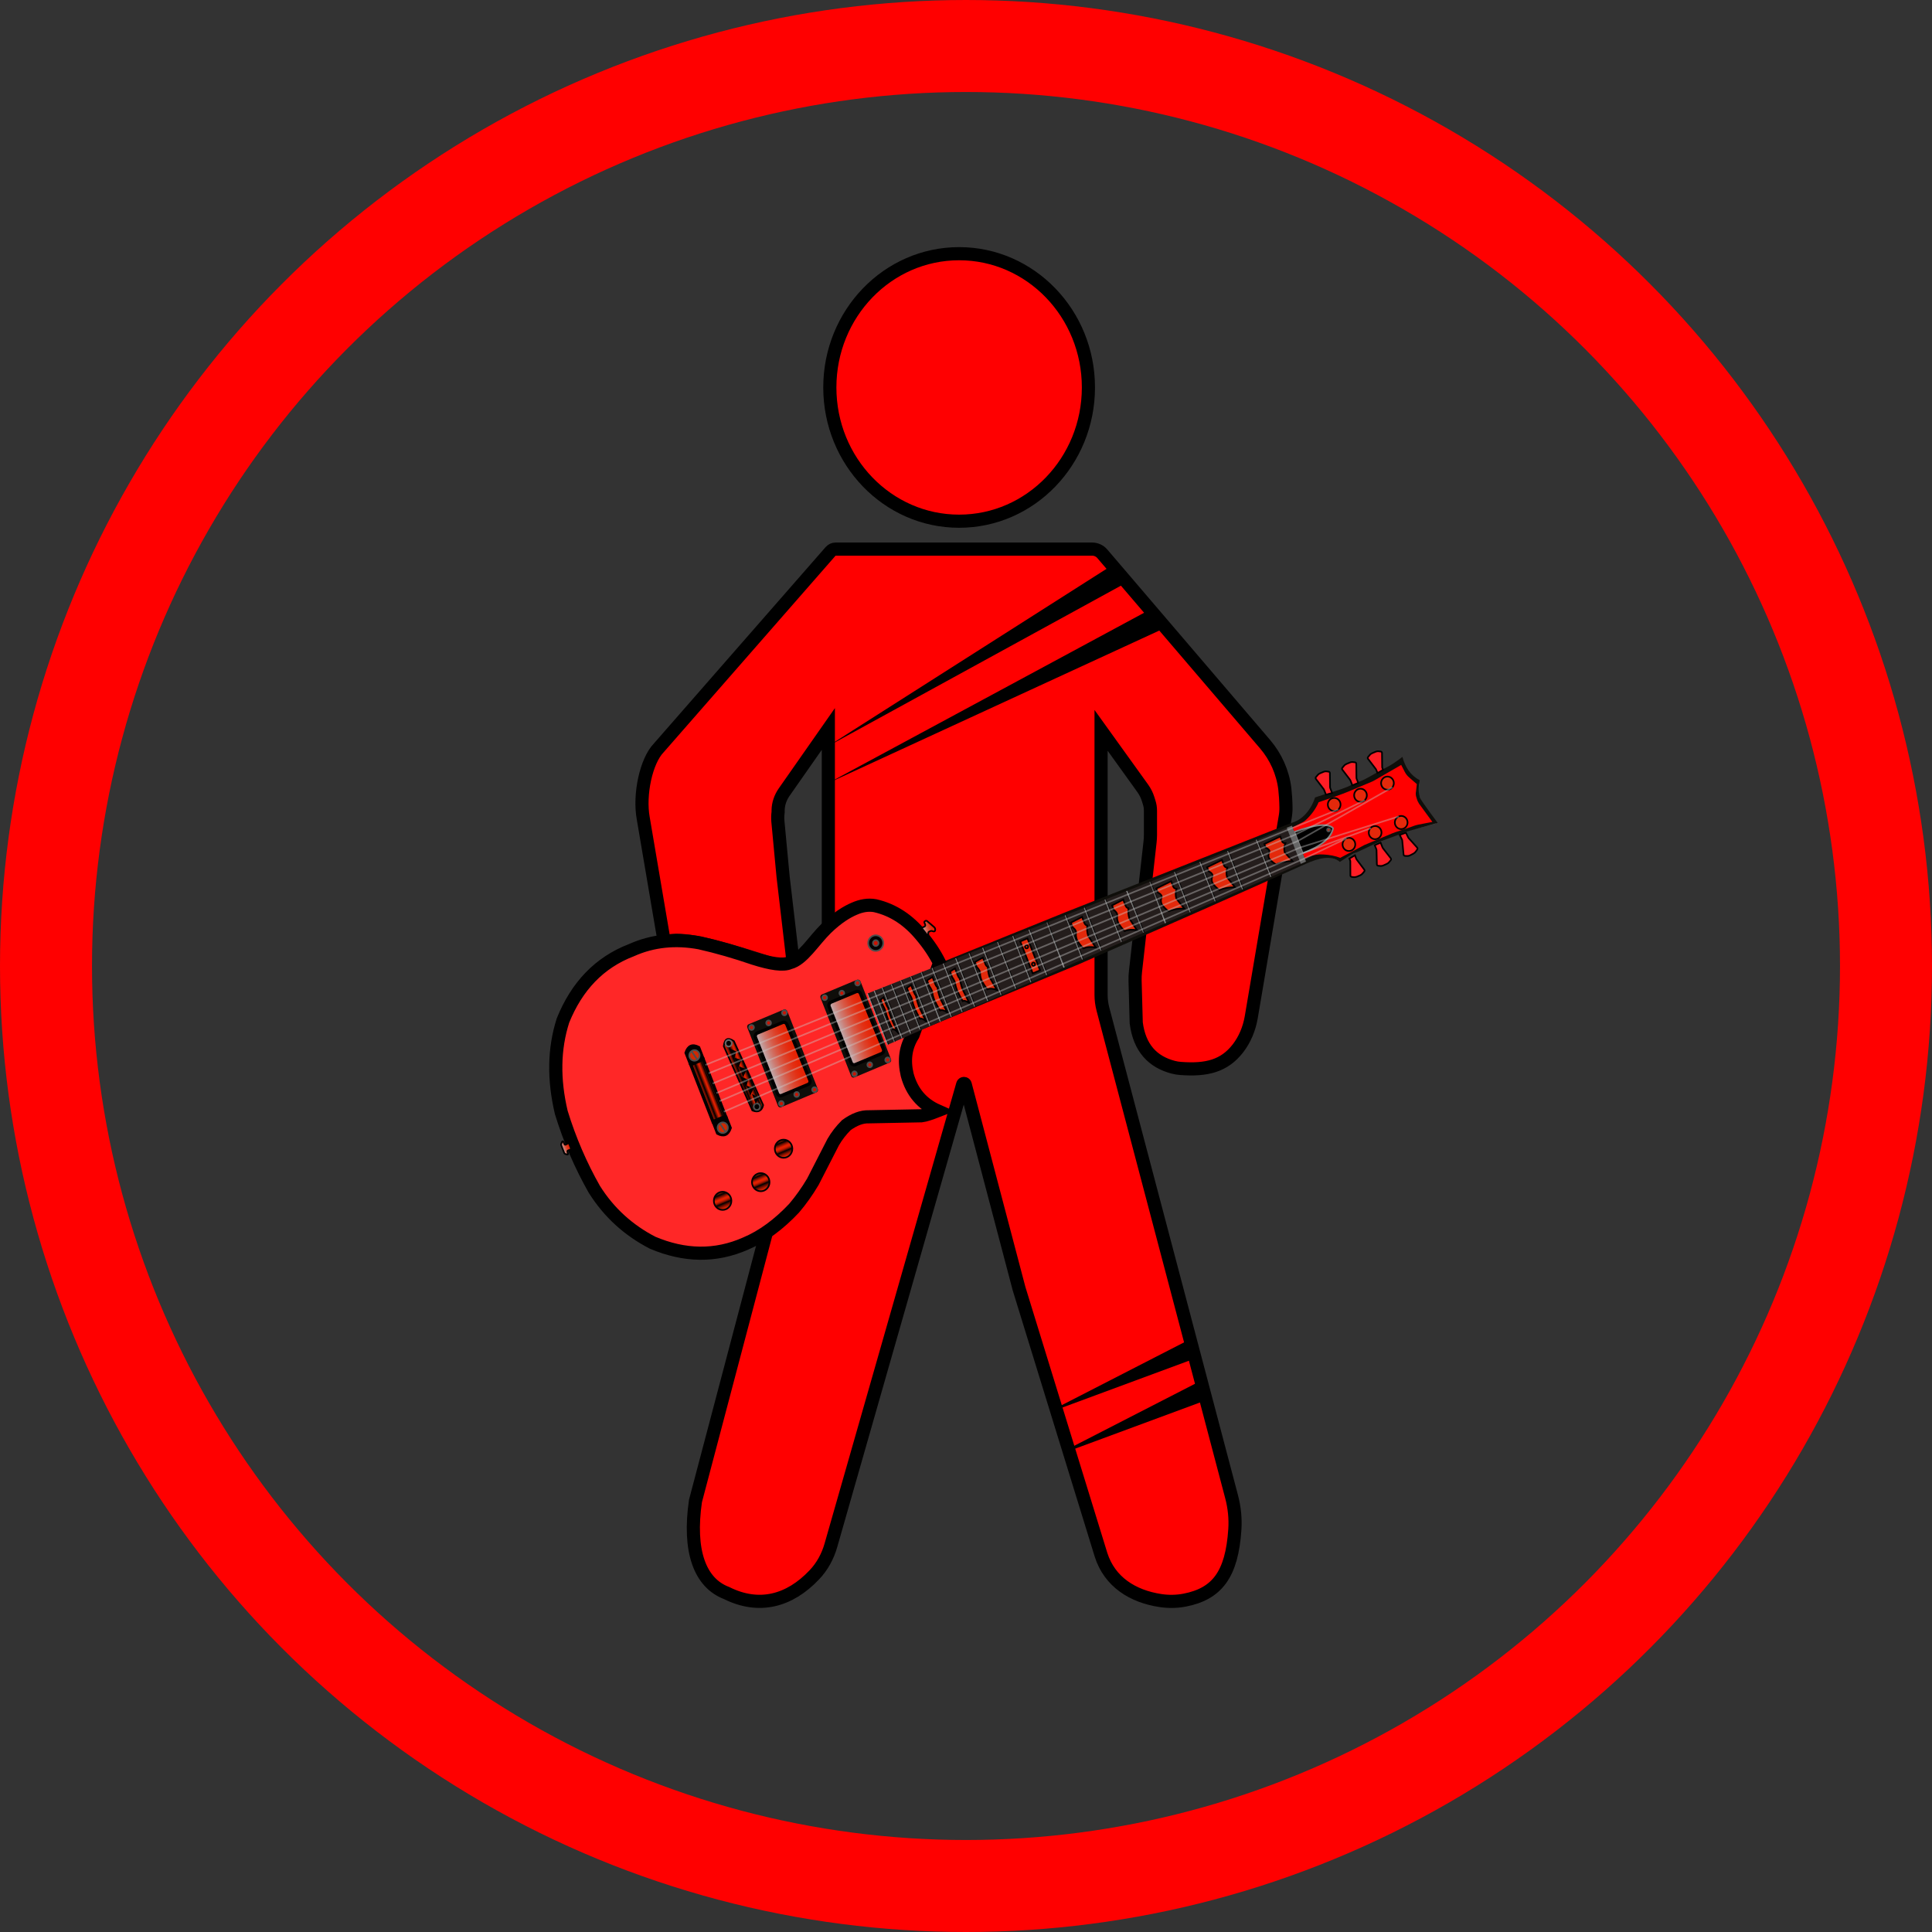 <svg width="294" height="294" viewBox="0 0 294 294" fill="none" xmlns="http://www.w3.org/2000/svg">
<rect x="0" y="0" width="294" height="294" fill="#333333" stroke="none"/>
<path d="M145.953 79.314C156.82 79.314 165.629 70.201 165.629 58.96C165.629 47.719 156.82 38.606 145.953 38.606C135.087 38.606 126.278 47.719 126.278 58.96C126.278 70.201 135.087 79.314 145.953 79.314Z" fill="#FF0001" stroke="black" stroke-width="2" stroke-miterlimit="10"/>
<path d="M126.391 83.911L100.245 113.81C98.307 115.815 97.237 120.933 97.879 124.488L100.321 138.865L103.254 156.08C103.808 158.593 105.268 160.469 107.609 161.719C108.642 162.279 109.8 162.565 110.97 162.578C112.418 162.604 113.815 162.539 115.074 162.305C117.151 161.849 118.7 160.508 119.77 158.32C120.374 157.083 120.676 155.729 120.726 154.348L120.903 149.452C120.928 148.827 120.903 148.202 120.827 147.59L119.165 133.395L118.372 124.97C118.335 124.501 118.347 124.032 118.41 123.577C118.41 123.485 118.41 123.394 118.41 123.303C118.423 122.313 118.763 121.35 119.329 120.542L126.051 110.932V151.093C126.051 151.614 125.988 152.121 125.85 152.616L105.834 228.406C104.727 235.985 106.476 240.868 110.568 242.418C115.502 244.879 120.135 243.642 123.911 239.657C125.12 238.394 125.976 236.818 126.454 235.112L146.494 165.026C146.557 164.818 146.834 164.831 146.885 165.026L155.08 196.124L167.554 236.623C168.864 240.699 172.313 242.913 176.593 243.564C177.814 243.746 179.06 243.733 180.269 243.499C185.178 242.548 187.456 239.631 187.91 232.755C188.023 231.076 187.847 229.396 187.419 227.768L167.844 153.593C167.655 152.877 167.554 152.134 167.554 151.392V111.14L173.911 119.982C174.251 120.464 174.528 120.998 174.705 121.571L174.868 122.092C175.007 122.509 175.07 122.938 175.07 123.381V127.093C175.07 127.444 175.044 127.783 175.007 128.134L172.791 147.837C172.741 148.293 172.716 148.762 172.728 149.23L172.904 155.65C173.395 159.479 175.41 161.589 178.544 162.409C178.922 162.513 179.299 162.565 179.677 162.591C183.642 162.891 186.311 162.201 188.375 159.544C189.433 158.177 190.1 156.549 190.402 154.83L195.576 124.306C195.664 123.811 195.702 123.316 195.689 122.821C195.676 121.845 195.614 120.894 195.513 120.008C195.198 117.495 194.141 115.151 192.517 113.25L167.756 84.288C167.366 83.82 166.787 83.559 166.195 83.559H127.121C126.869 83.559 126.592 83.689 126.391 83.911Z" fill="#FF0000" stroke="black" stroke-width="2" stroke-miterlimit="10"/>
<path d="M126.064 119.149L175.044 92.74L177.398 95.501L126.064 119.149Z" fill="black"/>
<path d="M126.064 113.51L169.052 86.137L171.507 88.612L126.064 113.51Z" fill="black"/>
<path d="M181.011 203.989L160.719 214.407L181.842 206.594L181.011 203.989Z" fill="black" stroke="black" stroke-width="0.25" stroke-miterlimit="10"/>
<path d="M182.27 210.5L161.978 220.918L183.101 213.105L182.27 210.5Z" fill="black" stroke="black" stroke-width="0.25" stroke-miterlimit="10"/>
<path d="M196.595 125.647L198.282 124.696C199.188 124.045 199.893 123.056 200.422 121.779L204.312 120.464C204.45 120.425 204.576 120.373 204.702 120.308L208.73 118.498C208.869 118.433 209.007 118.355 209.146 118.276C210.744 117.495 212.192 116.662 213.375 115.737C213.564 116.232 213.766 116.701 213.992 117.13C214.093 117.326 214.231 117.495 214.395 117.638C214.622 118.042 215.138 118.459 215.767 118.888C215.906 119.019 215.981 119.201 215.956 119.396L215.818 120.79C215.792 121.063 215.83 121.337 215.931 121.597L215.969 121.701C216.057 121.91 216.157 122.118 216.296 122.3L218.499 125.243C218.524 125.282 218.511 125.334 218.461 125.334L214.294 126.428L211.336 127.535L207.862 128.994C206.414 129.619 205.092 130.322 203.934 131.116C202.814 130.465 201.568 130.192 200.17 130.322L198.647 130.934L196.595 125.647Z" fill="#615C54"/>
<path d="M143.662 169.089C141.396 167.983 139.357 166.237 138.74 164.336C137.834 162.148 137.834 160.443 138.513 158.763C138.69 158.32 139.03 157.578 139.332 157.2C139.684 156.783 140.112 156.679 140.628 156.523C140.628 156.523 140.628 156.523 140.641 156.523L164.118 146.756L183.579 138.201L198.673 131.468C200.687 130.569 202.562 130.075 203.897 131.168L205.042 130.426L205.785 129.983C206.037 129.84 206.314 129.762 206.565 129.658L209.209 128.421L210.103 128.043L213.061 126.936L213.841 126.611L218.776 125.217C216.888 122.691 215.843 121.193 216.044 121.232C215.843 120.607 215.843 119.709 216.044 118.732C214.647 117.99 213.854 116.792 213.413 115.177C212.532 115.867 211.651 116.466 210.757 116.896C210.266 117.17 209.775 117.43 209.574 117.534C208.617 118.068 207.786 118.602 206.754 118.98L205.747 119.396C204.79 119.904 203.733 120.204 202.676 120.542L201.618 120.855L200.12 121.35C199.466 123.329 198.144 124.801 196.495 125.23L161.953 138.891L143.612 146.313L141.346 142.537L140.1 141.039C138.073 139.06 135.794 137.745 133.239 137.146C132.068 136.872 130.835 137.028 129.752 137.562C129.475 137.706 129.097 137.849 128.821 138.005C128.795 138.018 128.758 138.044 128.732 138.057C127.914 138.513 127.159 139.086 126.504 139.763L121.456 145.141C120.55 145.858 119.455 146.027 118.284 145.858C111.801 143.787 106.351 142.068 102.851 142.081C100.938 142.224 99.288 142.615 97.438 143.071L95.021 144.087C94.102 144.477 93.221 144.985 92.428 145.597L90.678 146.952C89.847 147.59 89.105 148.345 88.463 149.191L88.022 149.777C87.355 150.65 86.763 151.587 86.272 152.577C85.454 154.192 84.774 155.559 84.46 157.356L84.321 157.682C84.132 158.789 83.931 159.831 83.906 160.95L83.868 161.51C83.843 162.969 83.994 164.649 84.22 166.081L84.246 166.472C84.434 167.67 84.56 168.803 84.951 169.949L86.562 173.725L86.965 174.767L88.349 178.635C89.054 180.093 89.797 181.604 90.791 182.867C91.698 184.013 92.806 185.406 93.876 186.422C95.6 187.828 97.564 188.935 99.528 189.86C101.366 190.576 103.115 190.863 104.966 191.084C107.685 191.618 110.945 191.032 114.067 189.691C117.944 187.933 121.117 184.846 123.571 180.992C126.58 175.692 128.77 171.459 129.903 171.186C131.174 170.118 133.113 170.379 136.789 170.457C137.066 170.457 137.544 170.444 137.821 170.431L139.621 170.353C140.188 170.313 141.018 170.157 141.547 169.949L143.662 169.089Z" fill="#0F0E0A"/>
<path d="M196.797 125.855L198.169 125.165C198.358 125.074 198.521 124.957 198.685 124.814C199.554 124.006 200.221 123.108 200.661 122.079C202.726 121.376 204.337 120.816 205.105 120.49L208.756 118.954C208.894 118.888 209.045 118.823 209.171 118.745L213.224 116.401L213.766 117.456C213.929 117.782 214.169 118.081 214.446 118.315L215.604 119.318L215.478 120.438C215.415 120.673 215.44 121.076 215.528 121.311C215.616 121.545 215.667 121.871 215.843 122.118C215.931 122.326 216.082 122.483 216.208 122.665L217.97 125.074L216.762 125.308L215.868 125.478C215.654 125.517 215.453 125.582 215.239 125.647L214.446 125.934L212.293 126.65C212.142 126.702 212.003 126.754 211.852 126.819L207.623 128.59L206.641 129.111L203.947 130.543C203.204 130.244 202.336 130.075 201.341 130.023C200.599 129.983 199.843 130.101 199.151 130.387L198.509 130.648L198.194 129.853C200.838 128.877 202.487 127.639 202.827 126.025C202.122 125.243 200.196 125.465 196.923 126.611L196.646 125.907L196.797 125.855Z" fill="#FF0000"/>
<path d="M138.941 157.512C137.771 159.336 137.532 161.354 138.048 163.555C138.753 166.172 140.314 167.995 142.668 169.037C141.698 169.415 140.805 169.727 140.226 169.792L132.207 169.949C131.124 169.91 129.991 170.352 128.795 171.212C128.015 171.993 127.335 172.853 126.781 173.816L123.697 179.833C122.816 181.317 121.859 182.659 120.84 183.857C118.536 186.305 116.081 188.141 113.438 189.248C108.893 191.253 104.185 191.175 99.301 189.105C95.701 187.242 92.705 184.586 90.439 180.979C88.387 177.358 86.7 173.478 85.416 169.298C84.221 164.258 84.296 159.596 85.668 155.299C87.77 150.09 91.194 146.47 96.079 144.594C99.389 143.11 102.864 142.81 106.464 143.474C109.183 144.087 111.915 144.881 114.684 145.831C117.34 146.678 119.203 146.938 120.16 146.509C122.124 146.027 123.76 143.214 125.736 141.274C127.436 139.62 128.909 138.747 129.979 138.292C131.036 137.823 132.106 137.627 133.176 137.823C136.008 138.474 138.274 140.063 140.15 142.315C141.346 143.722 142.265 145.115 142.97 146.522L138.941 157.512Z" fill="#FF2727" stroke="black" stroke-width="2" stroke-miterlimit="10"/>
<path d="M109.963 184.117C110.7 184.117 111.298 183.499 111.298 182.737C111.298 181.974 110.7 181.356 109.963 181.356C109.226 181.356 108.629 181.974 108.629 182.737C108.629 183.499 109.226 184.117 109.963 184.117Z" fill="url(#paint0_linear_9_1058)" stroke="black" stroke-width="0.25" stroke-miterlimit="10"/>
<path d="M115.766 181.278C116.503 181.278 117.101 180.66 117.101 179.898C117.101 179.136 116.503 178.518 115.766 178.518C115.03 178.518 114.432 179.136 114.432 179.898C114.432 180.66 115.03 181.278 115.766 181.278Z" fill="url(#paint1_linear_9_1058)" stroke="black" stroke-width="0.25" stroke-miterlimit="10"/>
<path d="M119.241 176.186C119.978 176.186 120.575 175.568 120.575 174.806C120.575 174.044 119.978 173.426 119.241 173.426C118.504 173.426 117.907 174.044 117.907 174.806C117.907 175.568 118.504 176.186 119.241 176.186Z" fill="url(#paint2_linear_9_1058)" stroke="black" stroke-width="0.25" stroke-miterlimit="10"/>
<path d="M132.081 151.158L196.595 125.647L198.735 131.103L135.14 158.958L132.081 151.158Z" fill="#241D1C"/>
<path d="M108.503 170.678L105.117 162.005L107.005 161.185L110.404 169.884L108.503 170.678Z" fill="url(#paint3_linear_9_1058)" stroke="black" stroke-width="0.5" stroke-miterlimit="10"/>
<path d="M105.117 162.005L104.412 160.208C104.752 159.192 105.381 158.919 106.313 159.414L107.005 161.198" fill="black"/>
<path d="M105.117 162.005L104.412 160.208C104.752 159.192 105.381 158.919 106.313 159.414L107.005 161.198" stroke="black" stroke-width="0.5" stroke-miterlimit="10"/>
<path d="M110.404 169.845L111.109 171.642C110.769 172.658 110.14 172.931 109.208 172.436L108.516 170.652" fill="black"/>
<path d="M110.404 169.845L111.109 171.642C110.769 172.658 110.14 172.931 109.208 172.436L108.516 170.652" stroke="black" stroke-width="0.5" stroke-miterlimit="10"/>
<path d="M110.706 171.303C110.87 171.72 110.681 172.189 110.278 172.358C109.875 172.527 109.422 172.332 109.258 171.915C109.12 171.564 109.233 171.173 109.523 170.965C109.573 170.926 109.636 170.886 109.699 170.86C110.089 170.691 110.542 170.886 110.706 171.303Z" fill="#D02900" stroke="#4D4D4D" stroke-width="0.25" stroke-miterlimit="10"/>
<path d="M109.535 170.939L110.442 172.293" stroke="#4D4D4D" stroke-width="0.25" stroke-miterlimit="10"/>
<path d="M106.401 160.299C106.564 160.716 106.376 161.185 105.973 161.354C105.57 161.523 105.117 161.328 104.953 160.911C104.815 160.56 104.928 160.169 105.218 159.961C105.268 159.922 105.331 159.883 105.394 159.857C105.771 159.687 106.237 159.883 106.401 160.299Z" fill="#D02900" stroke="#4D4D4D" stroke-width="0.25" stroke-miterlimit="10"/>
<path d="M105.218 159.935L106.136 161.289" stroke="#4D4D4D" stroke-width="0.25" stroke-miterlimit="10"/>
<path d="M110.14 159.205L114.495 168.985C115.376 169.35 115.968 169.011 116.132 168.165L111.675 158.437C110.794 157.825 110.265 158.02 110.14 159.205Z" fill="url(#paint4_linear_9_1058)" stroke="black" stroke-width="0.25" stroke-miterlimit="10"/>
<path d="M110.882 159.258C111.146 159.258 111.361 159.036 111.361 158.763C111.361 158.489 111.146 158.268 110.882 158.268C110.618 158.268 110.404 158.489 110.404 158.763C110.404 159.036 110.618 159.258 110.882 159.258Z" fill="black" stroke="#666666" stroke-width="0.25" stroke-miterlimit="10"/>
<path d="M115.175 168.907C115.439 168.907 115.653 168.685 115.653 168.412C115.653 168.139 115.439 167.917 115.175 167.917C114.911 167.917 114.696 168.139 114.696 168.412C114.696 168.685 114.911 168.907 115.175 168.907Z" fill="black" stroke="#4D4D4D" stroke-width="0.25" stroke-miterlimit="10"/>
<path d="M111.625 161.002L111.134 159.726L111.915 160.078L111.625 161.002Z" fill="black" stroke="black" stroke-width="0.25" stroke-miterlimit="10"/>
<path d="M112.343 162.161L111.94 161.146L112.682 161.367L112.343 162.161Z" fill="black" stroke="black" stroke-width="0.25" stroke-miterlimit="10"/>
<path d="M113.098 163.594L112.657 162.487L113.475 162.787L113.098 163.594Z" fill="black" stroke="black" stroke-width="0.25" stroke-miterlimit="10"/>
<path d="M112.947 164.05L113.501 165.118L113.727 164.375L112.947 164.05Z" fill="black" stroke="black" stroke-width="0.25" stroke-miterlimit="10"/>
<path d="M113.815 165.417L114.193 166.381L114.508 165.691L113.815 165.417Z" fill="black" stroke="black" stroke-width="0.25" stroke-miterlimit="10"/>
<path d="M114.659 166.745L115.024 167.683L115.339 167.136L114.659 166.745Z" fill="black" stroke="black" stroke-width="0.25" stroke-miterlimit="10"/>
<path d="M113.928 155.859L119.228 153.645C119.467 153.541 119.732 153.658 119.82 153.905L124.452 165.73C124.528 165.925 124.44 166.146 124.251 166.224L118.863 168.49C118.674 168.568 118.46 168.477 118.385 168.282L113.727 156.393C113.639 156.171 113.74 155.937 113.928 155.859Z" fill="#0F0E0A"/>
<path d="M115.25 157.2L119.077 155.598C119.329 155.494 119.618 155.611 119.732 155.872L123.231 164.349C123.345 164.61 123.219 164.922 122.967 165.026L118.951 166.706C118.7 166.81 118.423 166.68 118.322 166.433L114.973 157.89C114.86 157.617 114.986 157.304 115.25 157.2Z" fill="url(#paint5_linear_9_1058)" stroke="black" stroke-width="0.5" stroke-miterlimit="10"/>
<path d="M114.369 156.731C114.571 156.731 114.734 156.562 114.734 156.354C114.734 156.145 114.571 155.976 114.369 155.976C114.168 155.976 114.004 156.145 114.004 156.354C114.004 156.562 114.168 156.731 114.369 156.731Z" fill="#CB1300" stroke="#4D4D4D" stroke-width="0.25" stroke-miterlimit="10"/>
<path d="M119.367 154.504C119.568 154.504 119.732 154.335 119.732 154.127C119.732 153.918 119.568 153.749 119.367 153.749C119.165 153.749 119.002 153.918 119.002 154.127C119.002 154.335 119.165 154.504 119.367 154.504Z" fill="#CB1300" stroke="#4D4D4D" stroke-width="0.25" stroke-miterlimit="10"/>
<path d="M123.949 166.198C124.15 166.198 124.314 166.029 124.314 165.821C124.314 165.612 124.15 165.443 123.949 165.443C123.747 165.443 123.584 165.612 123.584 165.821C123.584 166.029 123.747 166.198 123.949 166.198Z" fill="#CB1300" stroke="#4D4D4D" stroke-width="0.25" stroke-miterlimit="10"/>
<path d="M118.901 168.308C119.102 168.308 119.266 168.139 119.266 167.93C119.266 167.722 119.102 167.553 118.901 167.553C118.699 167.553 118.536 167.722 118.536 167.93C118.536 168.139 118.699 168.308 118.901 168.308Z" fill="#CB1300" stroke="#4D4D4D" stroke-width="0.25" stroke-miterlimit="10"/>
<path d="M116.962 156.041C117.164 156.041 117.327 155.872 117.327 155.663C117.327 155.455 117.164 155.286 116.962 155.286C116.761 155.286 116.597 155.455 116.597 155.663C116.597 155.872 116.761 156.041 116.962 156.041Z" fill="#CB1300" stroke="#4D4D4D" stroke-width="0.25" stroke-miterlimit="10"/>
<path d="M121.23 166.928C121.431 166.928 121.595 166.759 121.595 166.55C121.595 166.341 121.431 166.172 121.23 166.172C121.028 166.172 120.865 166.341 120.865 166.55C120.865 166.759 121.028 166.928 121.23 166.928Z" fill="#CB1300" stroke="#4D4D4D" stroke-width="0.25" stroke-miterlimit="10"/>
<path d="M125.069 151.327L130.369 149.113C130.608 149.009 130.872 149.126 130.96 149.374L135.593 161.198C135.668 161.393 135.58 161.615 135.391 161.693L130.004 163.959C129.815 164.037 129.601 163.946 129.525 163.75L124.868 151.861C124.78 151.639 124.868 151.405 125.069 151.327Z" fill="#0F0E0A"/>
<path d="M125.497 152.199C125.699 152.199 125.862 152.03 125.862 151.822C125.862 151.613 125.699 151.444 125.497 151.444C125.296 151.444 125.132 151.613 125.132 151.822C125.132 152.03 125.296 152.199 125.497 152.199Z" fill="#CB1300" stroke="#4D4D4D" stroke-width="0.25" stroke-miterlimit="10"/>
<path d="M130.495 149.973C130.696 149.973 130.86 149.804 130.86 149.595C130.86 149.386 130.696 149.217 130.495 149.217C130.293 149.217 130.13 149.386 130.13 149.595C130.13 149.804 130.293 149.973 130.495 149.973Z" fill="#CB1300" stroke="#4D4D4D" stroke-width="0.25" stroke-miterlimit="10"/>
<path d="M135.077 161.667C135.279 161.667 135.442 161.498 135.442 161.289C135.442 161.08 135.279 160.911 135.077 160.911C134.875 160.911 134.712 161.08 134.712 161.289C134.712 161.498 134.875 161.667 135.077 161.667Z" fill="#CB1300" stroke="#4D4D4D" stroke-width="0.25" stroke-miterlimit="10"/>
<path d="M130.029 163.789C130.231 163.789 130.394 163.62 130.394 163.412C130.394 163.203 130.231 163.034 130.029 163.034C129.827 163.034 129.664 163.203 129.664 163.412C129.664 163.62 129.827 163.789 130.029 163.789Z" fill="#CB1300" stroke="#4D4D4D" stroke-width="0.25" stroke-miterlimit="10"/>
<path d="M128.103 151.509C128.305 151.509 128.468 151.34 128.468 151.132C128.468 150.923 128.305 150.754 128.103 150.754C127.901 150.754 127.738 150.923 127.738 151.132C127.738 151.34 127.901 151.509 128.103 151.509Z" fill="#CB1300" stroke="#4D4D4D" stroke-width="0.25" stroke-miterlimit="10"/>
<path d="M132.358 162.409C132.559 162.409 132.723 162.24 132.723 162.031C132.723 161.823 132.559 161.654 132.358 161.654C132.156 161.654 131.993 161.823 131.993 162.031C131.993 162.24 132.156 162.409 132.358 162.409Z" fill="#CB1300" stroke="#4D4D4D" stroke-width="0.25" stroke-miterlimit="10"/>
<path d="M126.454 152.499L130.281 150.897C130.533 150.793 130.822 150.91 130.935 151.171L134.435 159.648C134.548 159.909 134.422 160.221 134.171 160.325L130.155 162.005C129.903 162.109 129.626 161.979 129.525 161.732L126.177 153.189C126.064 152.929 126.19 152.616 126.454 152.499Z" fill="url(#paint6_linear_9_1058)" stroke="black" stroke-width="0.5" stroke-miterlimit="10"/>
<path d="M133.264 144.699C133.897 144.699 134.41 144.168 134.41 143.514C134.41 142.859 133.897 142.329 133.264 142.329C132.631 142.329 132.119 142.859 132.119 143.514C132.119 144.168 132.631 144.699 133.264 144.699Z" fill="black" stroke="#4D4D4D" stroke-width="0.25" stroke-miterlimit="10"/>
<path d="M133.264 143.956C133.501 143.956 133.692 143.758 133.692 143.514C133.692 143.269 133.501 143.071 133.264 143.071C133.028 143.071 132.836 143.269 132.836 143.514C132.836 143.758 133.028 143.956 133.264 143.956Z" fill="#CB1300" stroke="#4D4D4D" stroke-width="0.25" stroke-miterlimit="10"/>
<path d="M140.238 141.196L140.666 141.013C140.792 140.961 140.842 140.818 140.792 140.701L140.666 140.388C140.641 140.31 140.666 140.232 140.729 140.193L140.842 140.128C140.918 140.089 141.006 140.102 141.069 140.154L142.164 141.091C142.265 141.183 142.328 141.326 142.315 141.469L142.302 141.573C142.29 141.691 142.189 141.769 142.076 141.743L141.774 141.664C141.723 141.651 141.673 141.651 141.623 141.677L141.396 141.769C141.308 141.808 141.258 141.886 141.258 141.99V142.498L140.238 141.196Z" fill="url(#paint7_linear_9_1058)" stroke="black" stroke-width="0.25" stroke-miterlimit="10"/>
<path d="M86.826 174.91L86.423 175.08C86.361 175.106 86.323 175.184 86.348 175.249L86.436 175.561C86.461 175.64 86.398 175.705 86.323 175.692L86.008 175.6C85.945 175.587 85.895 175.535 85.87 175.47L85.404 174.285C85.379 174.22 85.379 174.142 85.404 174.064L85.53 173.751C85.567 173.66 85.693 173.66 85.731 173.751L85.92 174.142C85.945 174.194 86.021 174.22 86.071 174.194L86.562 173.934L86.927 174.858L86.826 174.91Z" fill="url(#paint8_linear_9_1058)" stroke="black" stroke-width="0.25" stroke-miterlimit="10"/>
<path d="M201.782 120.933L201.492 120.204C201.48 120.165 201.454 120.126 201.429 120.086L200.246 118.537C200.183 118.446 200.183 118.328 200.258 118.25L200.51 117.951C200.611 117.821 200.749 117.729 200.9 117.664L201.366 117.469C201.542 117.391 201.731 117.365 201.908 117.391L202.197 117.43C202.298 117.443 202.373 117.534 202.373 117.638L202.398 119.774C202.398 119.839 202.411 119.904 202.436 119.956L202.713 120.672L201.782 120.933Z" fill="#FF1D25" stroke="black" stroke-width="0.25" stroke-miterlimit="10"/>
<path d="M213.942 126.715L214.282 127.418C214.307 127.457 214.332 127.496 214.357 127.535L215.654 128.981C215.729 129.059 215.729 129.176 215.667 129.267L215.44 129.593C215.339 129.723 215.213 129.84 215.075 129.905L214.622 130.14C214.458 130.231 214.269 130.27 214.08 130.257L213.791 130.244C213.69 130.244 213.602 130.153 213.589 130.049L213.388 127.926C213.388 127.861 213.363 127.796 213.338 127.744L212.998 127.053L213.942 126.715Z" fill="#FF1D25" stroke="black" stroke-width="0.25" stroke-miterlimit="10"/>
<path d="M205.797 119.513L205.508 118.784C205.495 118.745 205.47 118.706 205.445 118.667L204.262 117.117C204.199 117.026 204.199 116.909 204.274 116.831L204.526 116.531C204.627 116.401 204.765 116.31 204.916 116.245L205.382 116.05C205.558 115.971 205.747 115.945 205.923 115.971L206.213 116.01C206.314 116.024 206.389 116.115 206.389 116.219L206.414 118.354C206.414 118.42 206.427 118.485 206.452 118.537L206.691 119.136L205.797 119.513Z" fill="#FF1D25" stroke="black" stroke-width="0.25" stroke-miterlimit="10"/>
<path d="M210.09 128.225L210.38 128.955C210.392 128.994 210.417 129.033 210.442 129.072L211.638 130.608C211.701 130.687 211.701 130.817 211.638 130.895L211.387 131.195C211.286 131.325 211.147 131.416 210.996 131.481L210.531 131.689C210.354 131.767 210.166 131.794 209.989 131.767L209.7 131.741C209.599 131.728 209.524 131.637 209.524 131.533L209.473 129.397C209.473 129.332 209.461 129.267 209.435 129.215L209.196 128.616L210.09 128.225Z" fill="#FF1D25" stroke="black" stroke-width="0.25" stroke-miterlimit="10"/>
<path d="M209.624 117.638L209.423 117.143C209.41 117.104 209.385 117.065 209.36 117.026L208.177 115.477C208.114 115.385 208.114 115.268 208.189 115.19L208.441 114.891C208.542 114.76 208.68 114.669 208.831 114.604L209.297 114.409C209.473 114.331 209.662 114.305 209.838 114.331L210.128 114.37C210.228 114.383 210.304 114.474 210.304 114.578L210.329 116.714C210.329 116.779 210.342 116.844 210.367 116.896L210.468 117.156L209.624 117.638Z" fill="#FF1D25" stroke="black" stroke-width="0.25" stroke-miterlimit="10"/>
<path d="M206.188 130.153L206.376 130.661C206.389 130.7 206.414 130.739 206.439 130.778L207.61 132.341C207.673 132.432 207.673 132.549 207.597 132.627L207.346 132.926C207.232 133.057 207.107 133.148 206.955 133.213L206.49 133.408C206.313 133.473 206.125 133.499 205.948 133.473L205.672 133.434C205.571 133.421 205.495 133.33 205.495 133.226L205.483 131.09C205.483 131.025 205.47 130.96 205.445 130.908L205.344 130.648L206.188 130.153Z" fill="#FF1D25" stroke="black" stroke-width="0.25" stroke-miterlimit="10"/>
<path d="M203.028 123.433C203.563 123.433 203.997 122.984 203.997 122.43C203.997 121.877 203.563 121.428 203.028 121.428C202.493 121.428 202.059 121.877 202.059 122.43C202.059 122.984 202.493 123.433 203.028 123.433Z" fill="#E4290B" stroke="black" stroke-width="0.25" stroke-miterlimit="10"/>
<path d="M207.031 122.027C207.566 122.027 208 121.578 208 121.024C208 120.47 207.566 120.021 207.031 120.021C206.496 120.021 206.062 120.47 206.062 121.024C206.062 121.578 206.496 122.027 207.031 122.027Z" fill="#E4290B" stroke="black" stroke-width="0.25" stroke-miterlimit="10"/>
<path d="M211.135 120.178C211.67 120.178 212.104 119.729 212.104 119.175C212.104 118.621 211.67 118.172 211.135 118.172C210.599 118.172 210.165 118.621 210.165 119.175C210.165 119.729 210.599 120.178 211.135 120.178Z" fill="#E4290B" stroke="black" stroke-width="0.25" stroke-miterlimit="10"/>
<path d="M213.224 126.168C213.76 126.168 214.194 125.719 214.194 125.165C214.194 124.611 213.76 124.162 213.224 124.162C212.689 124.162 212.255 124.611 212.255 125.165C212.255 125.719 212.689 126.168 213.224 126.168Z" fill="#E4290B" stroke="black" stroke-width="0.25" stroke-miterlimit="10"/>
<path d="M205.269 129.502C205.804 129.502 206.238 129.053 206.238 128.499C206.238 127.945 205.804 127.496 205.269 127.496C204.733 127.496 204.299 127.945 204.299 128.499C204.299 129.053 204.733 129.502 205.269 129.502Z" fill="#E4290B" stroke="black" stroke-width="0.25" stroke-miterlimit="10"/>
<path d="M209.259 127.705C209.794 127.705 210.228 127.256 210.228 126.702C210.228 126.148 209.794 125.699 209.259 125.699C208.724 125.699 208.29 126.148 208.29 126.702C208.29 127.256 208.724 127.705 209.259 127.705Z" fill="#E4290B" stroke="black" stroke-width="0.25" stroke-miterlimit="10"/>
<path d="M196.96 126.598C200.208 125.413 202.046 125.295 202.827 125.986C202.852 125.999 202.864 126.038 202.852 126.064C202.55 127.548 201.001 128.811 198.232 129.84L196.96 126.598Z" fill="black" stroke="#808080" stroke-width="0.25" stroke-miterlimit="10"/>
<path d="M202.185 126.532C202.317 126.532 202.424 126.422 202.424 126.285C202.424 126.148 202.317 126.038 202.185 126.038C202.053 126.038 201.945 126.148 201.945 126.285C201.945 126.422 202.053 126.532 202.185 126.532Z" fill="#E4290B" stroke="#4D4D4D" stroke-width="0.25" stroke-miterlimit="10"/>
<path d="M192.403 128.434L194.82 127.288L195.034 127.848C195.123 128.186 195.311 128.33 195.601 128.304C195.412 128.772 195.374 129.241 195.5 129.697L196.671 131.025C195.752 131.064 194.909 131.22 194.166 131.546C193.7 131.26 193.335 130.934 193.096 130.569C192.995 130.244 193.008 129.957 193.134 129.71C193.184 129.606 193.197 129.489 193.134 129.384C193.033 129.228 192.869 129.098 192.63 129.02C192.617 129.02 192.605 129.007 192.605 128.994L192.403 128.434Z" fill="#E4290B" stroke="black" stroke-width="0.25" stroke-miterlimit="10"/>
<path d="M183.68 131.976L185.946 130.869L186.185 131.481C186.286 131.859 186.487 132.028 186.764 132.015C186.613 132.51 186.588 133.018 186.739 133.512L187.947 135.023C187.066 135.01 186.261 135.14 185.568 135.44C185.102 135.114 184.737 134.737 184.486 134.32C184.36 133.955 184.36 133.643 184.486 133.382C184.536 133.278 184.523 133.135 184.46 133.031C184.347 132.848 184.183 132.705 183.957 132.614C183.944 132.614 183.932 132.601 183.932 132.588L183.68 131.976Z" fill="#E4290B" stroke="black" stroke-width="0.25" stroke-miterlimit="10"/>
<path d="M175.951 135.205L178.217 134.098L178.456 134.711C178.557 135.088 178.758 135.257 179.035 135.244C178.884 135.739 178.859 136.247 179.01 136.742L180.218 138.253C179.337 138.24 178.531 138.37 177.839 138.669C177.373 138.344 177.008 137.966 176.756 137.549C176.631 137.185 176.631 136.872 176.756 136.612C176.807 136.508 176.794 136.377 176.731 136.26C176.618 136.078 176.454 135.935 176.228 135.844C176.215 135.844 176.203 135.83 176.203 135.817L175.951 135.205Z" fill="#E4290B" stroke="black" stroke-width="0.25" stroke-miterlimit="10"/>
<path d="M169.229 137.771L170.928 136.898L171.192 137.575C171.318 137.992 171.494 138.187 171.721 138.213C171.658 138.721 171.696 139.255 171.872 139.802L173.018 141.547C172.3 141.43 171.671 141.456 171.142 141.69C170.727 141.287 170.387 140.844 170.135 140.362C169.996 139.958 169.959 139.633 170.022 139.372C170.047 139.268 170.022 139.125 169.959 138.995C169.845 138.786 169.694 138.617 169.506 138.487C169.493 138.487 169.493 138.474 169.48 138.461L169.229 137.771Z" fill="#E4290B" stroke="black" stroke-width="0.25" stroke-miterlimit="10"/>
<path d="M162.96 140.401L164.659 139.529L164.923 140.206C165.049 140.623 165.226 140.818 165.452 140.844C165.389 141.352 165.427 141.886 165.603 142.433L166.749 144.178C166.031 144.06 165.402 144.086 164.873 144.321C164.458 143.917 164.118 143.474 163.866 142.993C163.728 142.589 163.69 142.263 163.753 142.003C163.778 141.899 163.753 141.755 163.69 141.625C163.576 141.417 163.425 141.248 163.237 141.117C163.224 141.117 163.224 141.104 163.211 141.091L162.96 140.401Z" fill="#E4290B" stroke="black" stroke-width="0.25" stroke-miterlimit="10"/>
<path d="M148.345 146.405L149.566 145.714L149.843 146.431C149.981 146.86 150.145 147.082 150.321 147.134C150.321 147.642 150.422 148.176 150.611 148.749L151.693 150.637C151.127 150.428 150.636 150.389 150.258 150.559C149.893 150.103 149.579 149.621 149.339 149.113C149.188 148.696 149.125 148.358 149.151 148.11C149.163 148.006 149.125 147.863 149.062 147.733C148.949 147.511 148.823 147.329 148.66 147.173C148.647 147.16 148.647 147.16 148.634 147.147L148.345 146.405Z" fill="#E4290B" stroke="black" stroke-width="0.25" stroke-miterlimit="10"/>
<path d="M144.581 147.85L145.324 147.355L145.626 148.123C145.789 148.579 145.928 148.827 146.054 148.905C146.129 149.413 146.268 149.96 146.494 150.572L147.514 152.642C147.086 152.343 146.746 152.225 146.507 152.343C146.192 151.822 145.903 151.288 145.651 150.741C145.487 150.298 145.387 149.947 145.361 149.699C145.349 149.595 145.311 149.439 145.248 149.309C145.135 149.074 145.021 148.853 144.883 148.683C144.883 148.67 144.87 148.657 144.87 148.644L144.581 147.85Z" fill="#E4290B" stroke="black" stroke-width="0.25" stroke-miterlimit="10"/>
<path d="M141.069 149.191L141.9 148.657L142.202 149.439C142.365 149.908 142.516 150.155 142.655 150.233C142.718 150.754 142.869 151.327 143.083 151.939L144.153 154.049C143.7 153.749 143.322 153.645 143.058 153.775C142.718 153.254 142.428 152.707 142.164 152.147C142 151.692 141.9 151.34 141.887 151.08C141.874 150.975 141.837 150.819 141.774 150.676C141.66 150.428 141.535 150.22 141.396 150.038C141.383 150.025 141.383 150.012 141.371 149.999L141.069 149.191Z" fill="#E4290B" stroke="black" stroke-width="0.25" stroke-miterlimit="10"/>
<path d="M137.997 150.35L138.639 149.881L138.954 150.676C139.13 151.145 139.269 151.405 139.382 151.496C139.483 152.017 139.634 152.59 139.873 153.228L140.918 155.403C140.515 155.077 140.2 154.934 139.999 155.038C139.684 154.491 139.395 153.931 139.143 153.345C138.967 152.877 138.866 152.525 138.828 152.265C138.816 152.16 138.765 152.004 138.702 151.848C138.589 151.6 138.476 151.379 138.337 151.184C138.337 151.171 138.325 151.158 138.325 151.145L137.997 150.35Z" fill="#E4290B" stroke="black" stroke-width="0.25" stroke-miterlimit="10"/>
<path d="M133.994 152.147L134.447 151.77L134.75 152.538C134.913 152.994 135.039 153.241 135.14 153.332C135.253 153.827 135.417 154.374 135.643 154.973L136.6 157.07C136.273 156.731 136.021 156.575 135.87 156.653C135.58 156.119 135.329 155.572 135.089 155.012C134.926 154.57 134.813 154.231 134.762 153.984C134.737 153.879 134.699 153.736 134.636 153.593C134.536 153.345 134.422 153.137 134.309 152.942C134.309 152.929 134.296 152.916 134.296 152.903L133.994 152.147Z" fill="#E4290B" stroke="black" stroke-width="0.25" stroke-miterlimit="10"/>
<path d="M155.256 143.266L156.351 142.797L158.277 147.655L157.157 148.124L155.256 143.266Z" fill="#E4290B" stroke="black" stroke-width="0.25" stroke-miterlimit="10"/>
<path d="M156.225 144.321C156.357 144.321 156.464 144.21 156.464 144.074C156.464 143.937 156.357 143.826 156.225 143.826C156.093 143.826 155.986 143.937 155.986 144.074C155.986 144.21 156.093 144.321 156.225 144.321Z" fill="#E4290B" stroke="black" stroke-width="0.25" stroke-miterlimit="10"/>
<path d="M157.27 146.978C157.402 146.978 157.509 146.867 157.509 146.73C157.509 146.593 157.402 146.483 157.27 146.483C157.138 146.483 157.031 146.593 157.031 146.73C157.031 146.867 157.138 146.978 157.27 146.978Z" fill="#E4290B" stroke="black" stroke-width="0.25" stroke-miterlimit="10"/>
<path d="M132.081 151.158L135.14 158.958" stroke="url(#paint9_linear_9_1058)" stroke-width="0.25" stroke-miterlimit="10"/>
<path d="M133.088 150.728L136.172 158.502" stroke="url(#paint10_linear_9_1058)" stroke-width="0.25" stroke-miterlimit="10"/>
<path d="M134.309 150.272L137.343 157.994" stroke="url(#paint11_linear_9_1058)" stroke-width="0.25" stroke-miterlimit="10"/>
<path d="M135.706 149.764L138.639 157.239" stroke="url(#paint12_linear_9_1058)" stroke-width="0.25" stroke-miterlimit="10"/>
<path d="M137.129 149.152L140.062 156.64" stroke="url(#paint13_linear_9_1058)" stroke-width="0.25" stroke-miterlimit="10"/>
<path d="M138.652 148.553L141.572 156.08" stroke="url(#paint14_linear_9_1058)" stroke-width="0.25" stroke-miterlimit="10"/>
<path d="M140.25 147.915L143.133 155.416" stroke="url(#paint15_linear_9_1058)" stroke-width="0.25" stroke-miterlimit="10"/>
<path d="M141.9 147.264L144.82 154.713" stroke="url(#paint16_linear_9_1058)" stroke-width="0.25" stroke-miterlimit="10"/>
<path d="M143.599 146.6L146.482 153.957" stroke="url(#paint17_linear_9_1058)" stroke-width="0.25" stroke-miterlimit="10"/>
<path d="M145.5 145.805L148.382 153.15" stroke="url(#paint18_linear_9_1058)" stroke-width="0.25" stroke-miterlimit="10"/>
<path d="M147.526 145.037L150.371 152.291" stroke="url(#paint19_linear_9_1058)" stroke-width="0.25" stroke-miterlimit="10"/>
<path d="M149.603 144.217L152.411 151.392" stroke="url(#paint20_linear_9_1058)" stroke-width="0.25" stroke-miterlimit="10"/>
<path d="M151.869 143.331L154.639 150.415" stroke="url(#paint21_linear_9_1058)" stroke-width="0.25" stroke-miterlimit="10"/>
<path d="M154.186 142.42L156.942 149.452" stroke="url(#paint22_linear_9_1058)" stroke-width="0.25" stroke-miterlimit="10"/>
<path d="M156.64 141.443L159.347 148.358" stroke="url(#paint23_linear_9_1058)" stroke-width="0.25" stroke-miterlimit="10"/>
<path d="M159.385 140.349L161.965 147.212" stroke="url(#paint24_linear_9_1058)" stroke-width="0.25" stroke-miterlimit="10"/>
<path d="M162.154 139.255L164.785 145.975" stroke="url(#paint25_linear_9_1058)" stroke-width="0.25" stroke-miterlimit="10"/>
<path d="M165.062 138.109L167.605 144.607" stroke="url(#paint26_linear_9_1058)" stroke-width="0.25" stroke-miterlimit="10"/>
<path d="M168.209 136.872L170.727 143.292" stroke="url(#paint27_linear_9_1058)" stroke-width="0.25" stroke-miterlimit="10"/>
<path d="M171.507 135.557L174.075 141.899" stroke="url(#paint28_linear_9_1058)" stroke-width="0.25" stroke-miterlimit="10"/>
<path d="M175.044 134.163L177.398 140.453" stroke="url(#paint29_linear_9_1058)" stroke-width="0.25" stroke-miterlimit="10"/>
<path d="M178.796 132.679L181.187 138.799" stroke="url(#paint30_linear_9_1058)" stroke-width="0.25" stroke-miterlimit="10"/>
<path d="M182.66 131.155L184.989 137.133" stroke="url(#paint31_linear_9_1058)" stroke-width="0.25" stroke-miterlimit="10"/>
<path d="M186.877 129.489L189.156 135.31" stroke="url(#paint32_linear_9_1058)" stroke-width="0.25" stroke-miterlimit="10"/>
<path d="M191.245 127.757L193.461 133.421" stroke="url(#paint33_linear_9_1058)" stroke-width="0.25" stroke-miterlimit="10"/>
<path d="M195.802 125.959L196.595 125.647L198.735 131.103L197.955 131.455L195.802 125.959Z" fill="#666666"/>
<path opacity="0.4" d="M107.345 162.057L203.67 123.173" stroke="#CCCCCC" stroke-width="0.25" stroke-miterlimit="10"/>
<path opacity="0.4" d="M107.849 163.334L197.124 127.001L207.686 121.766" stroke="#CCCCCC" stroke-width="0.25" stroke-miterlimit="10"/>
<path opacity="0.4" d="M108.453 164.883L197.502 127.978L211.89 119.8" stroke="#CCCCCC" stroke-width="0.25" stroke-miterlimit="10"/>
<path opacity="0.4" d="M109.019 166.342L197.892 128.955L212.86 124.241" stroke="#CCCCCC" stroke-width="0.25" stroke-miterlimit="10"/>
<path opacity="0.4" d="M109.498 167.566L198.232 129.827L208.617 126.025" stroke="#CCCCCC" stroke-width="0.25" stroke-miterlimit="10"/>
<path opacity="0.4" d="M110.14 169.181L198.547 130.622L204.904 127.574" stroke="#CCCCCC" stroke-width="0.25" stroke-miterlimit="10"/>
<circle cx="147" cy="147" r="140" stroke="#FF0000" stroke-width="14"/>
<defs>
<linearGradient id="paint0_linear_9_1058" x1="110.4" y1="184.038" x2="109.342" y2="181.515" gradientUnits="userSpaceOnUse">
<stop stop-color="#E72000"/>
<stop offset="0.035" stop-color="#E11F00"/>
<stop offset="0.082" stop-color="#D01D00"/>
<stop offset="0.135" stop-color="#B31900"/>
<stop offset="0.194" stop-color="#8C1300"/>
<stop offset="0.257" stop-color="#590C00"/>
<stop offset="0.323" stop-color="#1D0400"/>
<stop offset="0.351"/>
<stop offset="0.374" stop-color="#270500"/>
<stop offset="0.406" stop-color="#5A0C00"/>
<stop offset="0.439" stop-color="#851200"/>
<stop offset="0.471" stop-color="#A81700"/>
<stop offset="0.505" stop-color="#C41B00"/>
<stop offset="0.538" stop-color="#D71E00"/>
<stop offset="0.572" stop-color="#E31F00"/>
<stop offset="0.606" stop-color="#E72000"/>
<stop offset="0.631" stop-color="#DA1E00"/>
<stop offset="0.677" stop-color="#B61900"/>
<stop offset="0.739" stop-color="#7D1100"/>
<stop offset="0.815" stop-color="#2E0600"/>
<stop offset="0.856"/>
<stop offset="1" stop-color="#B92900"/>
</linearGradient>
<linearGradient id="paint1_linear_9_1058" x1="116.198" y1="181.204" x2="115.141" y2="178.68" gradientUnits="userSpaceOnUse">
<stop stop-color="#E72000"/>
<stop offset="0.035" stop-color="#E11F00"/>
<stop offset="0.082" stop-color="#D01D00"/>
<stop offset="0.135" stop-color="#B31900"/>
<stop offset="0.194" stop-color="#8C1300"/>
<stop offset="0.257" stop-color="#590C00"/>
<stop offset="0.323" stop-color="#1D0400"/>
<stop offset="0.351"/>
<stop offset="0.374" stop-color="#270500"/>
<stop offset="0.406" stop-color="#5A0C00"/>
<stop offset="0.439" stop-color="#851200"/>
<stop offset="0.471" stop-color="#A81700"/>
<stop offset="0.505" stop-color="#C41B00"/>
<stop offset="0.538" stop-color="#D71E00"/>
<stop offset="0.572" stop-color="#E31F00"/>
<stop offset="0.606" stop-color="#E72000"/>
<stop offset="0.631" stop-color="#DA1E00"/>
<stop offset="0.677" stop-color="#B61900"/>
<stop offset="0.739" stop-color="#7D1100"/>
<stop offset="0.815" stop-color="#2E0600"/>
<stop offset="0.856"/>
<stop offset="1" stop-color="#B92900"/>
</linearGradient>
<linearGradient id="paint2_linear_9_1058" x1="119.677" y1="176.105" x2="118.619" y2="173.581" gradientUnits="userSpaceOnUse">
<stop stop-color="#E72000"/>
<stop offset="0.035" stop-color="#E11F00"/>
<stop offset="0.082" stop-color="#D01D00"/>
<stop offset="0.135" stop-color="#B31900"/>
<stop offset="0.194" stop-color="#8C1300"/>
<stop offset="0.257" stop-color="#590C00"/>
<stop offset="0.323" stop-color="#1D0400"/>
<stop offset="0.351"/>
<stop offset="0.374" stop-color="#270500"/>
<stop offset="0.406" stop-color="#5A0C00"/>
<stop offset="0.439" stop-color="#851200"/>
<stop offset="0.471" stop-color="#A81700"/>
<stop offset="0.505" stop-color="#C41B00"/>
<stop offset="0.538" stop-color="#D71E00"/>
<stop offset="0.572" stop-color="#E31F00"/>
<stop offset="0.606" stop-color="#E72000"/>
<stop offset="0.631" stop-color="#DA1E00"/>
<stop offset="0.677" stop-color="#B61900"/>
<stop offset="0.739" stop-color="#7D1100"/>
<stop offset="0.815" stop-color="#2E0600"/>
<stop offset="0.856"/>
<stop offset="1" stop-color="#B92900"/>
</linearGradient>
<linearGradient id="paint3_linear_9_1058" x1="106.734" y1="166.358" x2="108.656" y2="165.606" gradientUnits="userSpaceOnUse">
<stop stop-color="#E72000"/>
<stop offset="0.035" stop-color="#E11F00"/>
<stop offset="0.082" stop-color="#D01D00"/>
<stop offset="0.135" stop-color="#B31900"/>
<stop offset="0.194" stop-color="#8C1300"/>
<stop offset="0.257" stop-color="#590C00"/>
<stop offset="0.323" stop-color="#1D0400"/>
<stop offset="0.351"/>
<stop offset="0.377" stop-color="#1B0400"/>
<stop offset="0.461" stop-color="#721000"/>
<stop offset="0.53" stop-color="#B11900"/>
<stop offset="0.58" stop-color="#D81E00"/>
<stop offset="0.606" stop-color="#E72000"/>
<stop offset="0.631" stop-color="#DA1E00"/>
<stop offset="0.677" stop-color="#B61900"/>
<stop offset="0.739" stop-color="#7D1100"/>
<stop offset="0.815" stop-color="#2E0600"/>
<stop offset="0.856"/>
<stop offset="1" stop-color="#B92900"/>
</linearGradient>
<linearGradient id="paint4_linear_9_1058" x1="111.961" y1="164.061" x2="114.109" y2="163.22" gradientUnits="userSpaceOnUse">
<stop stop-color="#E72000"/>
<stop offset="0.035" stop-color="#E11F00"/>
<stop offset="0.082" stop-color="#D01D00"/>
<stop offset="0.135" stop-color="#B31900"/>
<stop offset="0.194" stop-color="#8C1300"/>
<stop offset="0.257" stop-color="#590C00"/>
<stop offset="0.323" stop-color="#1D0400"/>
<stop offset="0.351"/>
<stop offset="0.377" stop-color="#1B0400"/>
<stop offset="0.461" stop-color="#721000"/>
<stop offset="0.53" stop-color="#B11900"/>
<stop offset="0.58" stop-color="#D81E00"/>
<stop offset="0.606" stop-color="#E72000"/>
<stop offset="0.631" stop-color="#DA1E00"/>
<stop offset="0.677" stop-color="#B61900"/>
<stop offset="0.739" stop-color="#7D1100"/>
<stop offset="0.815" stop-color="#2E0600"/>
<stop offset="0.856"/>
<stop offset="1" stop-color="#B92900"/>
</linearGradient>
<linearGradient id="paint5_linear_9_1058" x1="116.565" y1="162.17" x2="121.53" y2="160.226" gradientUnits="userSpaceOnUse">
<stop stop-color="#BBBABF"/>
<stop offset="0.077" stop-color="#C1A5A6"/>
<stop offset="0.245" stop-color="#CC7D74"/>
<stop offset="0.412" stop-color="#D65C4A"/>
<stop offset="0.573" stop-color="#DD422A"/>
<stop offset="0.728" stop-color="#E32F13"/>
<stop offset="0.874" stop-color="#E62405"/>
<stop offset="1" stop-color="#E72000"/>
</linearGradient>
<linearGradient id="paint6_linear_9_1058" x1="127.763" y1="157.477" x2="132.728" y2="155.533" gradientUnits="userSpaceOnUse">
<stop stop-color="#BBBABF"/>
<stop offset="0.077" stop-color="#C1A5A6"/>
<stop offset="0.245" stop-color="#CC7D74"/>
<stop offset="0.412" stop-color="#D65C4A"/>
<stop offset="0.573" stop-color="#DD422A"/>
<stop offset="0.728" stop-color="#E32F13"/>
<stop offset="0.874" stop-color="#E62405"/>
<stop offset="1" stop-color="#E72000"/>
</linearGradient>
<linearGradient id="paint7_linear_9_1058" x1="140.329" y1="141.631" x2="142.087" y2="140.942" gradientUnits="userSpaceOnUse">
<stop stop-color="#BBBABF"/>
<stop offset="0.077" stop-color="#C1A5A6"/>
<stop offset="0.245" stop-color="#CC7D74"/>
<stop offset="0.412" stop-color="#D65C4A"/>
<stop offset="0.573" stop-color="#DD422A"/>
<stop offset="0.728" stop-color="#E32F13"/>
<stop offset="0.874" stop-color="#E62405"/>
<stop offset="1" stop-color="#E72000"/>
</linearGradient>
<linearGradient id="paint8_linear_9_1058" x1="85.556" y1="174.86" x2="86.687" y2="174.417" gradientUnits="userSpaceOnUse">
<stop stop-color="#BBBABF"/>
<stop offset="0.077" stop-color="#C1A5A6"/>
<stop offset="0.245" stop-color="#CC7D74"/>
<stop offset="0.412" stop-color="#D65C4A"/>
<stop offset="0.573" stop-color="#DD422A"/>
<stop offset="0.728" stop-color="#E32F13"/>
<stop offset="0.874" stop-color="#E62405"/>
<stop offset="1" stop-color="#E72000"/>
</linearGradient>
<linearGradient id="paint9_linear_9_1058" x1="133.393" y1="155.143" x2="133.687" y2="155.028" gradientUnits="userSpaceOnUse">
<stop stop-color="white"/>
<stop offset="1"/>
</linearGradient>
<linearGradient id="paint10_linear_9_1058" x1="134.398" y1="154.713" x2="134.728" y2="154.584" gradientUnits="userSpaceOnUse">
<stop stop-color="white"/>
<stop offset="1"/>
</linearGradient>
<linearGradient id="paint11_linear_9_1058" x1="135.61" y1="154.22" x2="135.904" y2="154.104" gradientUnits="userSpaceOnUse">
<stop stop-color="white"/>
<stop offset="1"/>
</linearGradient>
<linearGradient id="paint12_linear_9_1058" x1="136.957" y1="153.592" x2="137.251" y2="153.476" gradientUnits="userSpaceOnUse">
<stop stop-color="white"/>
<stop offset="1"/>
</linearGradient>
<linearGradient id="paint13_linear_9_1058" x1="138.377" y1="152.989" x2="138.671" y2="152.874" gradientUnits="userSpaceOnUse">
<stop stop-color="white"/>
<stop offset="1"/>
</linearGradient>
<linearGradient id="paint14_linear_9_1058" x1="139.882" y1="152.408" x2="140.196" y2="152.285" gradientUnits="userSpaceOnUse">
<stop stop-color="white"/>
<stop offset="1"/>
</linearGradient>
<linearGradient id="paint15_linear_9_1058" x1="141.457" y1="151.767" x2="141.796" y2="151.634" gradientUnits="userSpaceOnUse">
<stop stop-color="white"/>
<stop offset="1"/>
</linearGradient>
<linearGradient id="paint16_linear_9_1058" x1="143.148" y1="151.08" x2="143.442" y2="150.964" gradientUnits="userSpaceOnUse">
<stop stop-color="white"/>
<stop offset="1"/>
</linearGradient>
<linearGradient id="paint17_linear_9_1058" x1="144.827" y1="150.362" x2="145.121" y2="150.247" gradientUnits="userSpaceOnUse">
<stop stop-color="white"/>
<stop offset="1"/>
</linearGradient>
<linearGradient id="paint18_linear_9_1058" x1="146.721" y1="149.566" x2="147.024" y2="149.448" gradientUnits="userSpaceOnUse">
<stop stop-color="white"/>
<stop offset="1"/>
</linearGradient>
<linearGradient id="paint19_linear_9_1058" x1="148.735" y1="148.753" x2="149.029" y2="148.637" gradientUnits="userSpaceOnUse">
<stop stop-color="white"/>
<stop offset="1"/>
</linearGradient>
<linearGradient id="paint20_linear_9_1058" x1="150.795" y1="147.894" x2="151.09" y2="147.779" gradientUnits="userSpaceOnUse">
<stop stop-color="white"/>
<stop offset="1"/>
</linearGradient>
<linearGradient id="paint21_linear_9_1058" x1="153.035" y1="146.961" x2="153.329" y2="146.846" gradientUnits="userSpaceOnUse">
<stop stop-color="white"/>
<stop offset="1"/>
</linearGradient>
<linearGradient id="paint22_linear_9_1058" x1="155.349" y1="146.024" x2="155.643" y2="145.909" gradientUnits="userSpaceOnUse">
<stop stop-color="white"/>
<stop offset="1"/>
</linearGradient>
<linearGradient id="paint23_linear_9_1058" x1="157.779" y1="144.985" x2="158.073" y2="144.87" gradientUnits="userSpaceOnUse">
<stop stop-color="white"/>
<stop offset="1"/>
</linearGradient>
<linearGradient id="paint24_linear_9_1058" x1="160.418" y1="143.887" x2="160.803" y2="143.736" gradientUnits="userSpaceOnUse">
<stop stop-color="white"/>
<stop offset="1"/>
</linearGradient>
<linearGradient id="paint25_linear_9_1058" x1="163.254" y1="142.705" x2="163.548" y2="142.589" gradientUnits="userSpaceOnUse">
<stop stop-color="white"/>
<stop offset="1"/>
</linearGradient>
<linearGradient id="paint26_linear_9_1058" x1="166.113" y1="141.446" x2="166.408" y2="141.331" gradientUnits="userSpaceOnUse">
<stop stop-color="white"/>
<stop offset="1"/>
</linearGradient>
<linearGradient id="paint27_linear_9_1058" x1="169.25" y1="140.169" x2="169.545" y2="140.054" gradientUnits="userSpaceOnUse">
<stop stop-color="white"/>
<stop offset="1"/>
</linearGradient>
<linearGradient id="paint28_linear_9_1058" x1="172.54" y1="138.83" x2="172.902" y2="138.688" gradientUnits="userSpaceOnUse">
<stop stop-color="white"/>
<stop offset="1"/>
</linearGradient>
<linearGradient id="paint29_linear_9_1058" x1="175.957" y1="137.414" x2="176.34" y2="137.264" gradientUnits="userSpaceOnUse">
<stop stop-color="white"/>
<stop offset="1"/>
</linearGradient>
<linearGradient id="paint30_linear_9_1058" x1="179.769" y1="135.825" x2="180.064" y2="135.71" gradientUnits="userSpaceOnUse">
<stop stop-color="white"/>
<stop offset="1"/>
</linearGradient>
<linearGradient id="paint31_linear_9_1058" x1="183.605" y1="134.227" x2="183.9" y2="134.112" gradientUnits="userSpaceOnUse">
<stop stop-color="white"/>
<stop offset="1"/>
</linearGradient>
<linearGradient id="paint32_linear_9_1058" x1="187.796" y1="132.482" x2="188.09" y2="132.367" gradientUnits="userSpaceOnUse">
<stop stop-color="white"/>
<stop offset="1"/>
</linearGradient>
<linearGradient id="paint33_linear_9_1058" x1="192.139" y1="130.673" x2="192.434" y2="130.557" gradientUnits="userSpaceOnUse">
<stop stop-color="white"/>
<stop offset="1"/>
</linearGradient>
</defs>
</svg>
